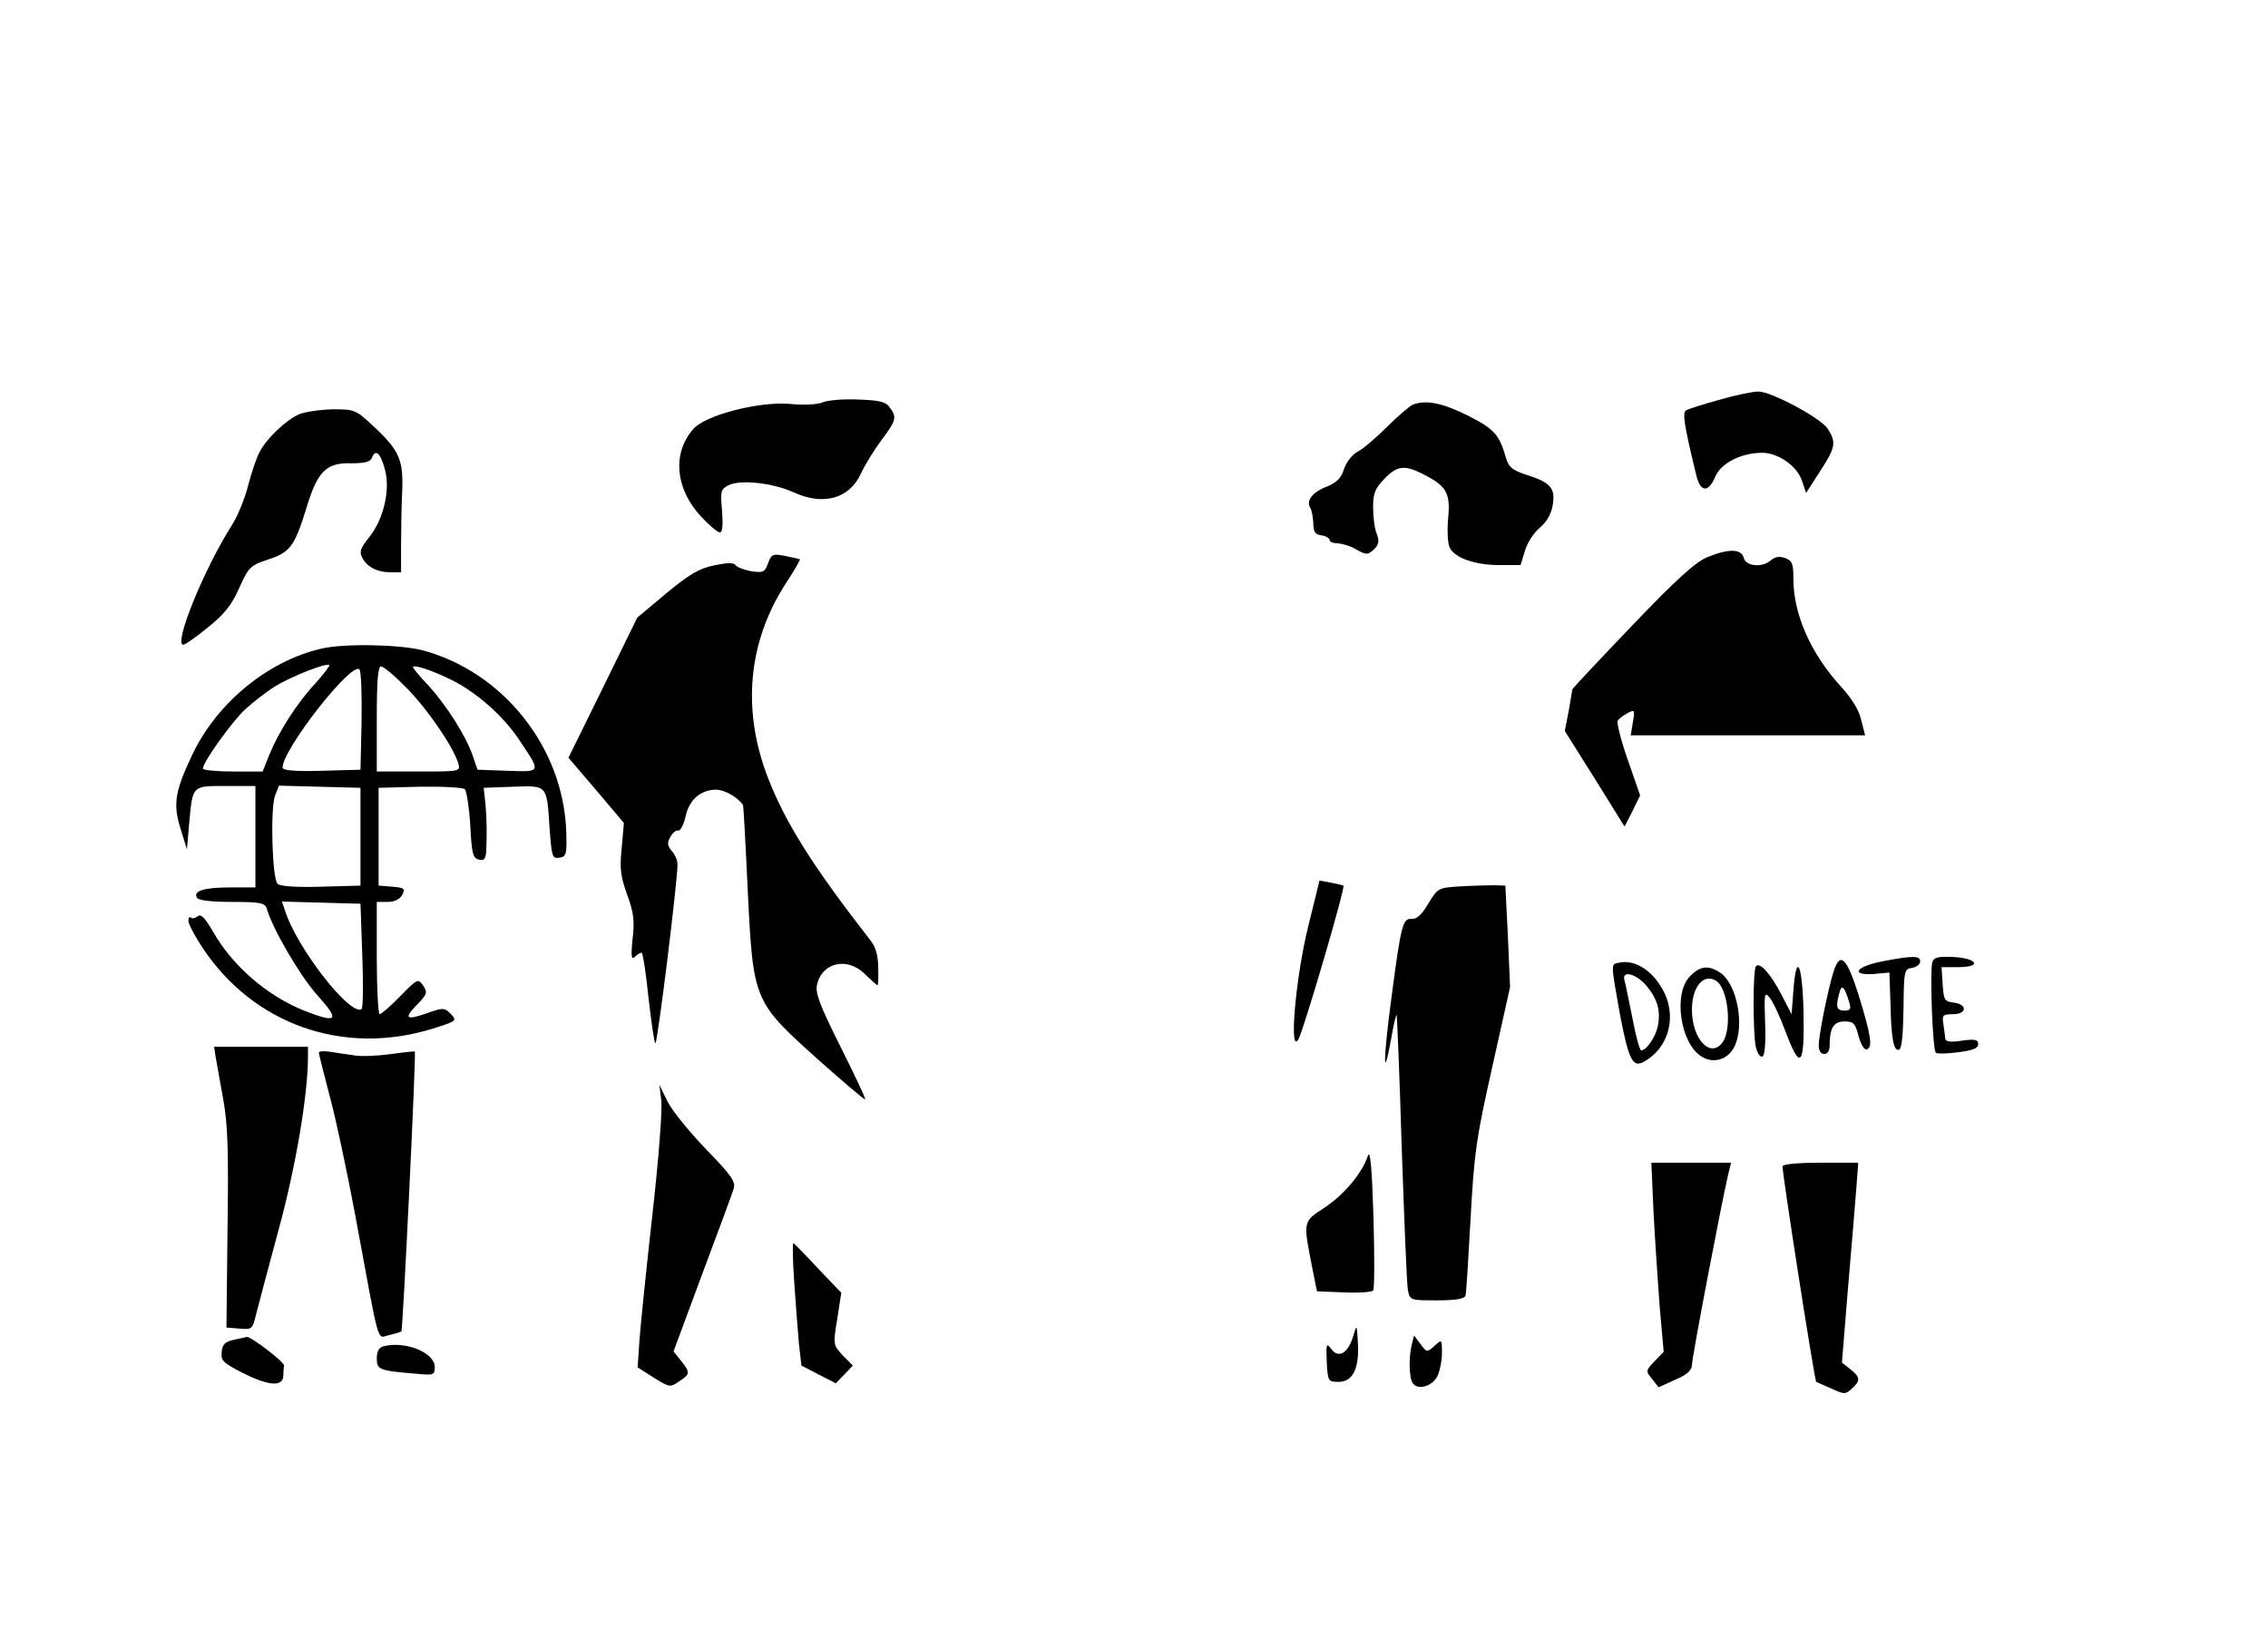 <?xml version="1.0" standalone="no"?>
<!DOCTYPE svg PUBLIC "-//W3C//DTD SVG 20010904//EN"
 "http://www.w3.org/TR/2001/REC-SVG-20010904/DTD/svg10.dtd">
<svg version="1.0" xmlns="http://www.w3.org/2000/svg"
 width="626pt" height="455pt" viewBox="0 0 626 455"
 preserveAspectRatio="xMidYMid meet">

<g transform="translate(0,455) scale(0.1,-0.1)"
fill="#000000" stroke="none">
<path d="M4745 3446 c-44 -12 -85 -25 -91 -29 -11 -6 -6 -39 28 -179 11 -47
33 -49 52 -5 15 38 72 67 130 67 44 0 97 -37 110 -78 l11 -33 40 62 c41 63 44
78 20 115 -19 30 -158 104 -192 103 -15 0 -64 -10 -108 -23z"/>
<path d="M2270 3439 c-14 -6 -52 -8 -90 -4 -86 7 -234 -31 -267 -70 -58 -67
-49 -164 21 -240 23 -25 47 -45 53 -45 7 0 9 20 6 59 -5 54 -4 60 17 71 32 17
123 7 180 -19 83 -38 155 -18 187 53 10 22 35 63 56 91 41 55 43 63 23 90 -11
16 -29 20 -88 22 -40 2 -84 -2 -98 -8z"/>
<path d="M3900 3433 c-8 -3 -40 -30 -70 -60 -30 -30 -66 -61 -81 -69 -16 -8
-32 -28 -39 -48 -8 -26 -20 -38 -49 -50 -39 -15 -57 -39 -44 -59 4 -7 7 -25 8
-42 0 -23 5 -31 23 -33 12 -2 22 -8 22 -13 0 -5 10 -9 23 -9 12 -1 33 -7 47
-15 32 -18 35 -18 54 0 12 12 13 22 6 41 -6 14 -10 47 -10 73 0 39 5 52 31 79
36 37 56 39 107 13 65 -33 76 -52 69 -123 -3 -34 -1 -71 5 -81 15 -28 70 -47
136 -47 l59 0 12 39 c6 22 25 51 41 64 20 17 32 38 36 64 7 46 -6 61 -75 83
-37 12 -47 21 -54 45 -19 66 -32 80 -106 118 -69 34 -114 44 -151 30z"/>
<path d="M825 3406 c-36 -16 -90 -67 -109 -105 -8 -15 -22 -56 -31 -91 -9 -36
-29 -85 -45 -110 -77 -121 -162 -330 -134 -330 5 0 35 21 68 48 45 36 65 61
86 108 26 58 31 63 79 79 62 20 74 37 106 140 31 104 55 128 125 126 36 0 52
4 56 14 10 26 23 16 35 -26 18 -57 -1 -140 -41 -191 -25 -31 -29 -41 -20 -58
14 -26 42 -40 78 -40 l29 0 0 73 c0 39 1 106 3 147 4 90 -7 116 -79 183 -49
46 -52 47 -113 47 -35 -1 -77 -7 -93 -14z"/>
<path d="M4713 3012 c-32 -13 -85 -60 -208 -189 -91 -95 -165 -174 -165 -176
0 -2 -5 -28 -10 -59 l-11 -56 83 -132 82 -132 22 43 21 43 -34 98 c-19 54 -31
103 -28 108 3 6 16 15 27 21 20 11 21 9 15 -25 l-6 -36 324 0 323 0 -11 43
c-6 27 -27 61 -58 94 -82 91 -129 198 -129 295 0 41 -3 50 -22 57 -16 6 -28 4
-39 -5 -24 -22 -70 -18 -76 6 -7 25 -41 26 -100 2z"/>
<path d="M2120 2995 c-9 -25 -14 -27 -47 -22 -20 4 -39 11 -43 17 -5 7 -22 7
-59 -1 -41 -8 -69 -25 -132 -77 l-80 -67 -95 -194 -95 -193 77 -90 76 -90 -6
-69 c-6 -57 -3 -79 15 -129 18 -49 21 -72 15 -122 -5 -49 -3 -59 6 -50 7 7 15
12 19 12 3 0 12 -56 19 -125 8 -69 16 -125 19 -125 6 0 62 454 61 494 0 11 -7
27 -16 37 -12 14 -13 22 -4 38 6 11 16 20 22 18 6 -1 15 16 20 38 10 47 41 74
84 75 24 0 62 -22 75 -43 1 -1 7 -108 13 -238 15 -304 16 -304 196 -466 69
-61 126 -110 128 -108 2 2 -29 67 -68 145 -57 114 -70 148 -65 171 14 63 85
78 133 29 17 -16 32 -30 34 -30 2 0 3 22 2 48 0 33 -7 57 -20 74 -159 204
-236 326 -284 450 -74 190 -55 380 52 542 21 32 37 60 36 62 -2 1 -20 5 -40 9
-35 7 -39 5 -48 -20z"/>
<path d="M886 2759 c-147 -34 -287 -150 -354 -290 -50 -105 -55 -139 -33 -209
l17 -55 6 70 c10 108 7 105 102 105 l81 0 0 -140 0 -140 -70 0 c-73 0 -103
-10 -91 -29 5 -7 42 -11 97 -11 77 0 90 -3 95 -17 15 -56 95 -192 142 -243 61
-68 53 -76 -39 -40 -102 41 -198 124 -251 218 -23 39 -33 50 -43 42 -6 -5 -15
-7 -18 -3 -4 3 -7 -1 -7 -9 0 -9 18 -43 40 -76 141 -211 388 -298 634 -222 67
21 68 22 50 41 -17 17 -22 17 -59 4 -64 -23 -72 -18 -36 19 30 31 32 36 19 55
-14 20 -16 19 -63 -29 -27 -28 -53 -50 -57 -50 -4 0 -8 70 -8 155 l0 155 30 0
c19 0 33 7 40 19 9 18 6 20 -27 23 l-38 3 0 135 0 135 114 3 c64 1 119 -2 124
-7 5 -5 12 -50 15 -99 4 -77 7 -91 23 -95 15 -4 19 1 21 21 2 49 2 87 -2 132
l-5 45 81 3 c96 3 93 7 101 -116 6 -77 7 -83 27 -80 19 3 21 9 19 72 -8 233
-175 442 -398 501 -65 16 -216 19 -279 4z m-14 -94 c-51 -54 -102 -134 -128
-197 l-19 -48 -82 0 c-46 0 -83 4 -83 8 0 18 79 128 116 163 22 20 59 49 83
64 44 27 142 66 150 59 2 -2 -15 -24 -37 -49z m126 -106 l-3 -134 -107 -3
c-76 -2 -108 1 -108 9 0 50 190 293 212 271 5 -5 7 -69 6 -143z m127 89 c59
-61 125 -159 140 -205 6 -23 6 -23 -109 -23 l-116 0 0 145 c0 107 3 145 12
145 7 0 40 -28 73 -62z m121 25 c69 -34 144 -100 188 -167 60 -90 61 -87 -34
-84 l-82 3 -13 38 c-18 54 -73 140 -122 194 -24 25 -43 48 -43 51 0 9 56 -10
106 -35z m-251 -433 l0 -135 -109 -3 c-68 -2 -113 1 -120 8 -15 15 -20 208 -7
243 l11 28 112 -3 113 -3 0 -135z m5 -328 c3 -79 2 -146 -2 -148 -32 -20 -181
172 -212 274 l-8 23 109 -3 108 -3 5 -143z"/>
<path d="M3612 1997 c-36 -143 -55 -363 -28 -316 14 25 130 419 124 424 -2 1
-17 5 -34 8 l-32 6 -30 -122z"/>
<path d="M4032 2103 c-63 -4 -63 -4 -90 -48 -18 -31 -32 -43 -46 -42 -24 2
-29 -15 -56 -222 -22 -165 -23 -233 -1 -113 7 40 14 72 16 70 1 -2 8 -167 14
-368 7 -201 14 -377 17 -392 6 -28 7 -28 80 -28 51 0 76 4 79 13 2 6 8 102 14
212 10 182 15 220 60 420 l49 220 -6 140 -7 140 -30 1 c-16 0 -58 -1 -93 -3z"/>
<path d="M5196 1896 c-73 -14 -91 -39 -25 -35 l44 4 3 -85 c2 -100 9 -133 24
-128 7 3 11 42 12 114 1 105 2 109 24 112 12 2 22 10 22 18 0 16 -21 16 -104
0z"/>
<path d="M5334 1895 c-8 -20 0 -242 9 -251 3 -4 31 -3 62 1 40 5 55 11 55 22
0 13 -8 15 -45 10 -32 -5 -45 -3 -46 6 0 6 -3 24 -5 40 -4 24 -2 27 26 27 39
0 41 27 3 32 -26 3 -28 7 -31 51 l-3 47 46 0 c66 0 54 24 -13 28 -41 2 -54 -1
-58 -13z"/>
<path d="M4468 1892 c-22 -4 -22 0 3 -141 24 -125 35 -149 65 -133 72 39 95
130 51 204 -30 52 -78 80 -119 70z m76 -63 c31 -37 40 -69 32 -111 -6 -31 -32
-68 -46 -68 -4 0 -15 39 -24 88 -10 48 -19 95 -22 105 -9 29 31 20 60 -14z"/>
<path d="M5061 1868 c-15 -47 -41 -175 -41 -204 0 -15 6 -24 15 -24 9 0 15 9
15 23 0 49 11 67 41 67 25 0 30 -5 39 -41 7 -24 16 -39 23 -36 16 6 12 36 -23
150 -33 104 -51 121 -69 65z m43 -85 c6 -19 3 -23 -13 -23 -22 0 -25 10 -14
49 6 25 14 18 27 -26z"/>
<path d="M4847 1883 c-9 -8 -9 -180 -1 -222 4 -18 12 -30 18 -28 7 2 10 34 8
93 -3 82 -2 88 13 69 9 -11 28 -52 43 -92 41 -110 53 -98 50 52 -3 135 -20
170 -28 60 l-5 -65 -28 54 c-30 58 -59 90 -70 79z"/>
<path d="M4665 1855 c-47 -46 -28 -183 30 -221 33 -22 74 -10 92 26 29 58 8
171 -38 204 -33 22 -56 20 -84 -9z m72 -13 c33 -21 44 -131 18 -169 -33 -47
-85 8 -85 89 0 64 32 102 67 80z"/>
<path d="M595 1633 c3 -16 12 -68 21 -117 13 -72 15 -145 12 -360 l-3 -271 36
-3 c34 -3 36 -2 46 40 6 24 34 129 62 233 47 172 81 372 81 478 l0 27 -130 0
-129 0 4 -27z"/>
<path d="M880 1644 c0 -4 14 -58 30 -120 17 -62 48 -209 70 -326 70 -378 59
-341 94 -334 16 4 32 8 34 11 4 4 41 766 37 772 0 1 -30 -2 -65 -7 -36 -5 -81
-7 -100 -4 -19 3 -50 7 -67 10 -18 3 -33 2 -33 -2z"/>
<path d="M1825 1514 c4 -22 -7 -164 -24 -315 -17 -151 -33 -308 -36 -349 l-5
-75 44 -28 c43 -27 46 -28 70 -11 31 20 32 24 6 57 l-21 26 79 213 c44 117 83
223 87 236 6 20 -6 37 -77 110 -46 48 -94 107 -106 132 l-22 45 5 -41z"/>
<path d="M3776 1360 c-17 -50 -66 -108 -120 -144 -61 -40 -60 -35 -32 -176
l11 -55 74 -3 c41 -2 77 1 81 5 4 4 4 96 1 203 -4 132 -9 187 -15 170z"/>
<path d="M4564 1203 c4 -76 12 -194 17 -261 l11 -124 -25 -26 c-25 -26 -25
-27 -7 -49 l18 -23 46 21 c33 14 46 26 46 41 0 19 78 429 99 521 l9 37 -110 0
-110 0 6 -137z"/>
<path d="M4920 1330 c0 -25 89 -595 93 -595 1 0 19 -9 41 -18 36 -17 40 -17
57 -1 25 22 24 32 -4 54 l-23 18 17 209 c10 114 20 238 23 276 l5 67 -105 0
c-60 0 -104 -4 -104 -10z"/>
<path d="M2192 1013 c4 -60 10 -136 13 -171 l7 -62 48 -25 47 -24 24 25 23 24
-28 28 c-26 29 -27 29 -15 101 l11 72 -64 67 c-34 37 -65 68 -68 70 -3 1 -2
-46 2 -105z"/>
<path d="M3735 861 c-14 -47 -40 -62 -60 -36 -14 19 -15 16 -13 -35 3 -54 4
-55 33 -55 39 0 57 37 53 107 -3 53 -3 53 -13 19z"/>
<path d="M645 851 c-23 -5 -31 -12 -33 -33 -3 -24 3 -30 57 -58 72 -36 110
-39 113 -10 0 11 1 24 2 30 1 10 -92 81 -103 79 -3 -1 -19 -4 -36 -8z"/>
<path d="M3897 839 c-9 -34 -8 -92 2 -107 13 -21 54 -10 68 18 7 14 13 43 13
64 0 39 0 39 -21 20 -20 -18 -21 -18 -38 5 l-18 24 -6 -24z"/>
<path d="M1058 833 c-12 -3 -18 -14 -18 -33 0 -32 6 -34 113 -43 44 -4 47 -3
47 19 0 40 -82 73 -142 57z"/>
</g>
</svg>
